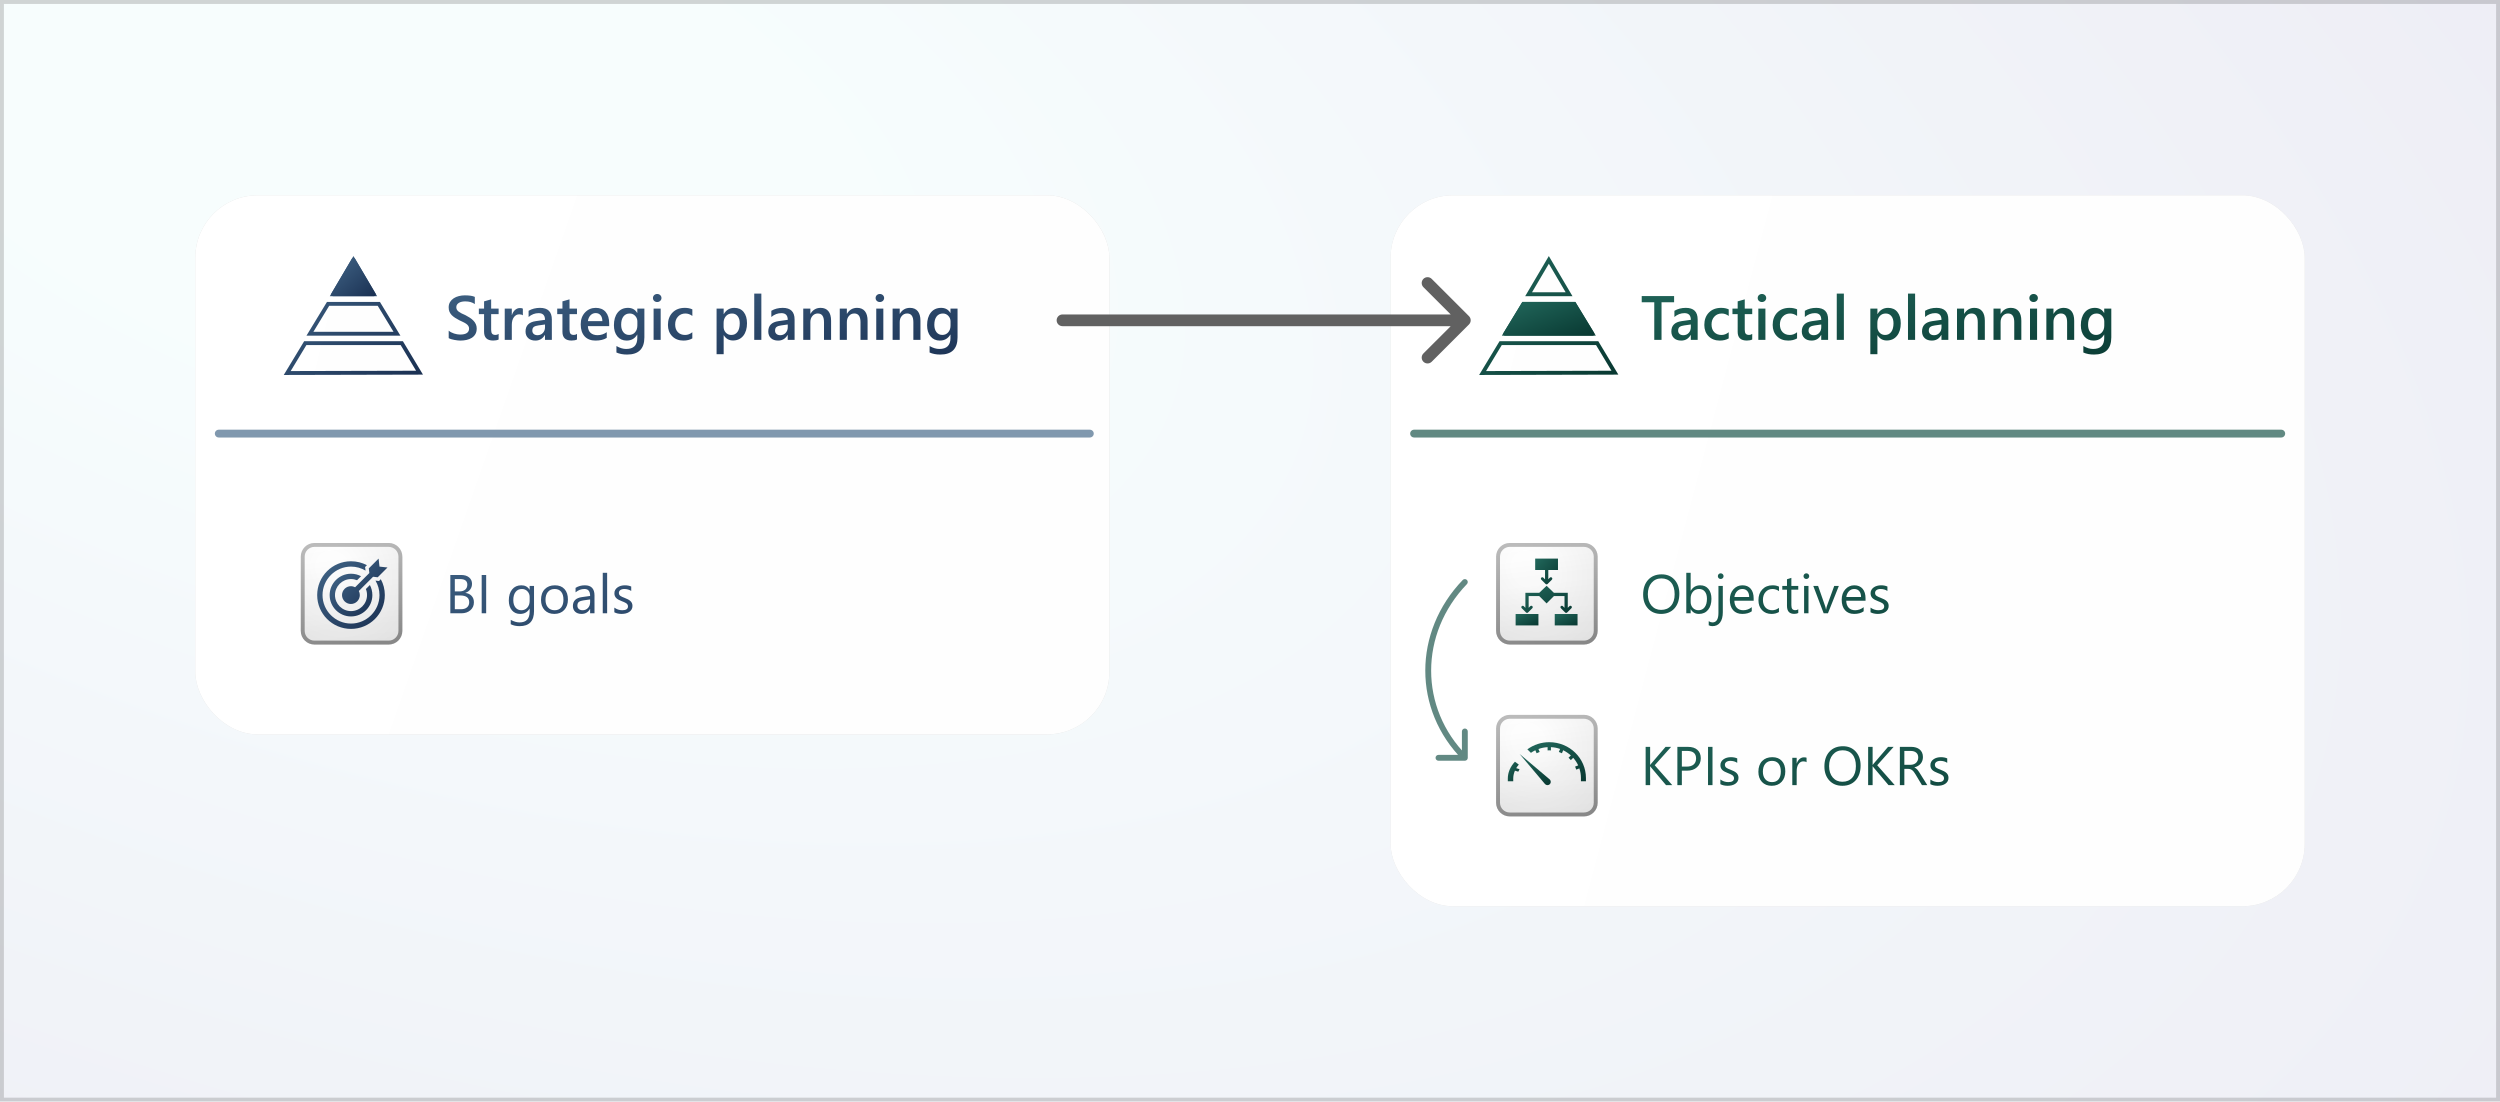 <svg width="640" height="282" viewBox="0 0 640 282" fill="none" xmlns="http://www.w3.org/2000/svg">
<rect width="640" height="282" fill="white"/>
<rect width="640" height="282" fill="url(#paint0_radial_34_18263)" fill-opacity="0.075"/>
<rect x="0.5" y="0.5" width="639" height="281" stroke="#333333" stroke-opacity="0.2"/>
<g filter="url(#filter0_f_34_18263)">
<rect x="356" y="50" width="234" height="182" rx="16" fill="#CCCCCC" fill-opacity="0.8"/>
</g>
<rect x="356" y="50" width="234" height="182" rx="16" fill="white"/>
<rect x="356" y="50" width="234" height="182" rx="16" fill="url(#paint1_linear_34_18263)" fill-opacity="0.33"/>
<path d="M428.57 77.375H425.352V87H423.492V77.375H420.281V75.797H428.57V77.375ZM434.602 87H432.844V85.75H432.812C432.26 86.708 431.451 87.188 430.383 87.188C429.596 87.188 428.979 86.974 428.531 86.547C428.089 86.12 427.867 85.555 427.867 84.852C427.867 83.341 428.737 82.461 430.477 82.211L432.852 81.875C432.852 80.734 432.31 80.164 431.227 80.164C430.273 80.164 429.414 80.492 428.648 81.148V79.562C429.492 79.062 430.466 78.812 431.57 78.812C433.591 78.812 434.602 79.807 434.602 81.797V87ZM432.852 83.07L431.172 83.305C430.651 83.372 430.258 83.5 429.992 83.688C429.732 83.87 429.602 84.193 429.602 84.656C429.602 84.995 429.721 85.273 429.961 85.492C430.206 85.706 430.531 85.812 430.938 85.812C431.49 85.812 431.945 85.62 432.305 85.234C432.669 84.844 432.852 84.354 432.852 83.766V83.07ZM442.547 86.633C441.906 87.003 441.148 87.188 440.273 87.188C439.086 87.188 438.128 86.818 437.398 86.078C436.669 85.333 436.305 84.37 436.305 83.188C436.305 81.87 436.695 80.812 437.477 80.016C438.263 79.213 439.312 78.812 440.625 78.812C441.354 78.812 441.997 78.94 442.555 79.195V80.883C441.997 80.466 441.404 80.258 440.773 80.258C440.008 80.258 439.38 80.518 438.891 81.039C438.401 81.555 438.156 82.232 438.156 83.07C438.156 83.898 438.385 84.552 438.844 85.031C439.307 85.51 439.927 85.75 440.703 85.75C441.354 85.75 441.969 85.518 442.547 85.055V86.633ZM448.57 86.914C448.216 87.091 447.75 87.18 447.172 87.18C445.62 87.18 444.844 86.435 444.844 84.945V80.422H443.508V79H444.844V77.148L446.656 76.633V79H448.57V80.422H446.656V84.422C446.656 84.896 446.742 85.234 446.914 85.438C447.086 85.641 447.372 85.742 447.773 85.742C448.081 85.742 448.346 85.654 448.57 85.477V86.914ZM451.047 77.32C450.75 77.32 450.495 77.224 450.281 77.031C450.073 76.838 449.969 76.594 449.969 76.297C449.969 76 450.073 75.753 450.281 75.555C450.495 75.357 450.75 75.258 451.047 75.258C451.354 75.258 451.615 75.357 451.828 75.555C452.042 75.753 452.148 76 452.148 76.297C452.148 76.578 452.042 76.82 451.828 77.023C451.615 77.221 451.354 77.32 451.047 77.32ZM451.945 87H450.133V79H451.945V87ZM460.047 86.633C459.406 87.003 458.648 87.188 457.773 87.188C456.586 87.188 455.628 86.818 454.898 86.078C454.169 85.333 453.805 84.37 453.805 83.188C453.805 81.87 454.195 80.812 454.977 80.016C455.763 79.213 456.812 78.812 458.125 78.812C458.854 78.812 459.497 78.94 460.055 79.195V80.883C459.497 80.466 458.904 80.258 458.273 80.258C457.508 80.258 456.88 80.518 456.391 81.039C455.901 81.555 455.656 82.232 455.656 83.07C455.656 83.898 455.885 84.552 456.344 85.031C456.807 85.51 457.427 85.75 458.203 85.75C458.854 85.75 459.469 85.518 460.047 85.055V86.633ZM467.992 87H466.234V85.75H466.203C465.651 86.708 464.841 87.188 463.773 87.188C462.987 87.188 462.37 86.974 461.922 86.547C461.479 86.12 461.258 85.555 461.258 84.852C461.258 83.341 462.128 82.461 463.867 82.211L466.242 81.875C466.242 80.734 465.701 80.164 464.617 80.164C463.664 80.164 462.805 80.492 462.039 81.148V79.562C462.883 79.062 463.857 78.812 464.961 78.812C466.982 78.812 467.992 79.807 467.992 81.797V87ZM466.242 83.07L464.562 83.305C464.042 83.372 463.648 83.5 463.383 83.688C463.122 83.87 462.992 84.193 462.992 84.656C462.992 84.995 463.112 85.273 463.352 85.492C463.596 85.706 463.922 85.812 464.328 85.812C464.88 85.812 465.336 85.62 465.695 85.234C466.06 84.844 466.242 84.354 466.242 83.766V83.07ZM472.031 87H470.211V75.156H472.031V87ZM480.648 85.82H480.617V90.68H478.805V79H480.617V80.406H480.648C481.268 79.344 482.174 78.812 483.367 78.812C484.383 78.812 485.174 79.169 485.742 79.883C486.31 80.596 486.594 81.555 486.594 82.758C486.594 84.091 486.273 85.159 485.633 85.961C484.992 86.763 484.117 87.164 483.008 87.164C481.987 87.164 481.201 86.716 480.648 85.82ZM480.602 82.664V83.656C480.602 84.24 480.786 84.734 481.156 85.141C481.531 85.547 482.005 85.75 482.578 85.75C483.25 85.75 483.776 85.49 484.156 84.969C484.542 84.443 484.734 83.711 484.734 82.773C484.734 81.987 484.555 81.372 484.195 80.93C483.841 80.482 483.359 80.258 482.75 80.258C482.104 80.258 481.583 80.487 481.188 80.945C480.797 81.404 480.602 81.977 480.602 82.664ZM490.266 87H488.445V75.156H490.266V87ZM498.773 87H497.016V85.75H496.984C496.432 86.708 495.622 87.188 494.555 87.188C493.768 87.188 493.151 86.974 492.703 86.547C492.26 86.12 492.039 85.555 492.039 84.852C492.039 83.341 492.909 82.461 494.648 82.211L497.023 81.875C497.023 80.734 496.482 80.164 495.398 80.164C494.445 80.164 493.586 80.492 492.82 81.148V79.562C493.664 79.062 494.638 78.812 495.742 78.812C497.763 78.812 498.773 79.807 498.773 81.797V87ZM497.023 83.07L495.344 83.305C494.823 83.372 494.43 83.5 494.164 83.688C493.904 83.87 493.773 84.193 493.773 84.656C493.773 84.995 493.893 85.273 494.133 85.492C494.378 85.706 494.703 85.812 495.109 85.812C495.661 85.812 496.117 85.62 496.477 85.234C496.841 84.844 497.023 84.354 497.023 83.766V83.07ZM508.117 87H506.305V82.492C506.305 80.997 505.776 80.25 504.719 80.25C504.167 80.25 503.711 80.458 503.352 80.875C502.992 81.287 502.812 81.807 502.812 82.438V87H500.992V79H502.812V80.328H502.844C503.443 79.318 504.307 78.812 505.438 78.812C506.307 78.812 506.971 79.096 507.43 79.664C507.888 80.227 508.117 81.042 508.117 82.109V87ZM517.461 87H515.648V82.492C515.648 80.997 515.12 80.25 514.062 80.25C513.51 80.25 513.055 80.458 512.695 80.875C512.336 81.287 512.156 81.807 512.156 82.438V87H510.336V79H512.156V80.328H512.188C512.786 79.318 513.651 78.812 514.781 78.812C515.651 78.812 516.315 79.096 516.773 79.664C517.232 80.227 517.461 81.042 517.461 82.109V87ZM520.594 77.32C520.297 77.32 520.042 77.224 519.828 77.031C519.62 76.838 519.516 76.594 519.516 76.297C519.516 76 519.62 75.753 519.828 75.555C520.042 75.357 520.297 75.258 520.594 75.258C520.901 75.258 521.161 75.357 521.375 75.555C521.589 75.753 521.695 76 521.695 76.297C521.695 76.578 521.589 76.82 521.375 77.023C521.161 77.221 520.901 77.32 520.594 77.32ZM521.492 87H519.68V79H521.492V87ZM530.992 87H529.18V82.492C529.18 80.997 528.651 80.25 527.594 80.25C527.042 80.25 526.586 80.458 526.227 80.875C525.867 81.287 525.688 81.807 525.688 82.438V87H523.867V79H525.688V80.328H525.719C526.318 79.318 527.182 78.812 528.312 78.812C529.182 78.812 529.846 79.096 530.305 79.664C530.763 80.227 530.992 81.042 530.992 82.109V87ZM540.492 86.359C540.492 89.297 539.016 90.766 536.062 90.766C535.021 90.766 534.112 90.591 533.336 90.242V88.586C534.211 89.086 535.042 89.336 535.828 89.336C537.729 89.336 538.68 88.401 538.68 86.531V85.656H538.648C538.049 86.677 537.148 87.188 535.945 87.188C534.971 87.188 534.185 86.833 533.586 86.125C532.992 85.412 532.695 84.456 532.695 83.258C532.695 81.898 533.016 80.818 533.656 80.016C534.297 79.213 535.177 78.812 536.297 78.812C537.354 78.812 538.138 79.245 538.648 80.109H538.68V79H540.492V86.359ZM538.695 83.336V82.297C538.695 81.734 538.508 81.255 538.133 80.859C537.763 80.458 537.299 80.258 536.742 80.258C536.055 80.258 535.516 80.513 535.125 81.023C534.74 81.529 534.547 82.237 534.547 83.148C534.547 83.935 534.732 84.565 535.102 85.039C535.477 85.508 535.971 85.742 536.586 85.742C537.211 85.742 537.719 85.518 538.109 85.07C538.5 84.617 538.695 84.039 538.695 83.336Z" fill="url(#paint2_linear_34_18263)"/>
<path d="M362 111L584 111" stroke="#104C42" stroke-opacity="0.66" stroke-width="2" stroke-linecap="round"/>
<path d="M425.236 157.164C423.846 157.164 422.732 156.706 421.894 155.79C421.06 154.874 420.643 153.682 420.643 152.215C420.643 150.638 421.069 149.38 421.921 148.441C422.773 147.503 423.933 147.033 425.4 147.033C426.754 147.033 427.843 147.489 428.668 148.4C429.497 149.312 429.912 150.504 429.912 151.976C429.912 153.575 429.488 154.84 428.641 155.77C427.793 156.699 426.658 157.164 425.236 157.164ZM425.318 148.072C424.288 148.072 423.452 148.444 422.81 149.187C422.167 149.929 421.846 150.905 421.846 152.112C421.846 153.32 422.158 154.293 422.782 155.031C423.411 155.765 424.229 156.132 425.236 156.132C426.312 156.132 427.16 155.781 427.779 155.079C428.399 154.377 428.709 153.395 428.709 152.133C428.709 150.839 428.408 149.838 427.807 149.132C427.205 148.425 426.376 148.072 425.318 148.072ZM432.838 155.988H432.811V157H431.689V146.637H432.811V151.23H432.838C433.389 150.301 434.196 149.836 435.258 149.836C436.156 149.836 436.857 150.15 437.363 150.779C437.874 151.404 438.129 152.242 438.129 153.295C438.129 154.466 437.844 155.405 437.274 156.111C436.705 156.813 435.925 157.164 434.937 157.164C434.011 157.164 433.312 156.772 432.838 155.988ZM432.811 153.165V154.143C432.811 154.721 432.997 155.214 433.371 155.619C433.749 156.02 434.228 156.221 434.807 156.221C435.486 156.221 436.017 155.961 436.399 155.441C436.787 154.922 436.98 154.2 436.98 153.274C436.98 152.495 436.8 151.884 436.44 151.442C436.08 151 435.593 150.779 434.978 150.779C434.326 150.779 433.802 151.007 433.405 151.463C433.009 151.914 432.811 152.481 432.811 153.165ZM441.041 156.706C441.041 157.854 440.809 158.739 440.344 159.358C439.883 159.983 439.223 160.295 438.361 160.295C438.042 160.295 437.732 160.222 437.432 160.076V159.03C437.769 159.235 438.088 159.338 438.389 159.338C439.41 159.338 439.92 158.522 439.92 156.891V150H441.041V156.706ZM440.494 148.223C440.294 148.223 440.123 148.154 439.981 148.018C439.84 147.881 439.77 147.708 439.77 147.498C439.77 147.288 439.84 147.115 439.981 146.979C440.123 146.837 440.294 146.767 440.494 146.767C440.699 146.767 440.872 146.837 441.014 146.979C441.16 147.115 441.232 147.288 441.232 147.498C441.232 147.699 441.16 147.869 441.014 148.011C440.872 148.152 440.699 148.223 440.494 148.223ZM448.937 153.78H443.994C444.012 154.56 444.222 155.161 444.623 155.585C445.024 156.009 445.576 156.221 446.277 156.221C447.066 156.221 447.79 155.961 448.451 155.441V156.494C447.836 156.941 447.022 157.164 446.011 157.164C445.022 157.164 444.245 156.847 443.68 156.214C443.115 155.576 442.832 154.68 442.832 153.527C442.832 152.438 443.14 151.552 443.755 150.868C444.375 150.18 445.143 149.836 446.059 149.836C446.975 149.836 447.683 150.132 448.185 150.725C448.686 151.317 448.937 152.14 448.937 153.192V153.78ZM447.788 152.83C447.784 152.183 447.626 151.679 447.316 151.319C447.011 150.959 446.585 150.779 446.038 150.779C445.509 150.779 445.061 150.968 444.691 151.347C444.322 151.725 444.094 152.219 444.008 152.83H447.788ZM455.41 156.679C454.872 157.002 454.234 157.164 453.496 157.164C452.498 157.164 451.691 156.84 451.076 156.193C450.465 155.542 450.16 154.699 450.16 153.664C450.16 152.511 450.491 151.586 451.151 150.889C451.812 150.187 452.694 149.836 453.797 149.836C454.412 149.836 454.954 149.95 455.424 150.178V151.326C454.904 150.962 454.348 150.779 453.756 150.779C453.04 150.779 452.452 151.037 451.992 151.552C451.536 152.062 451.309 152.734 451.309 153.568C451.309 154.389 451.523 155.036 451.951 155.51C452.384 155.984 452.963 156.221 453.688 156.221C454.298 156.221 454.872 156.018 455.41 155.612V156.679ZM460.353 156.932C460.088 157.077 459.74 157.15 459.307 157.15C458.081 157.15 457.468 156.467 457.468 155.1V150.957H456.265V150H457.468V148.291L458.589 147.929V150H460.353V150.957H458.589V154.901C458.589 155.371 458.669 155.706 458.828 155.906C458.988 156.107 459.252 156.207 459.621 156.207C459.904 156.207 460.147 156.13 460.353 155.975V156.932ZM462.424 148.223C462.223 148.223 462.052 148.154 461.911 148.018C461.77 147.881 461.699 147.708 461.699 147.498C461.699 147.288 461.77 147.115 461.911 146.979C462.052 146.837 462.223 146.767 462.424 146.767C462.629 146.767 462.802 146.837 462.943 146.979C463.089 147.115 463.162 147.288 463.162 147.498C463.162 147.699 463.089 147.869 462.943 148.011C462.802 148.152 462.629 148.223 462.424 148.223ZM462.971 157H461.85V150H462.971V157ZM470.743 150L467.954 157H466.854L464.201 150H465.432L467.209 155.086C467.341 155.46 467.423 155.785 467.455 156.063H467.482C467.528 155.713 467.601 155.396 467.701 155.113L469.561 150H470.743ZM477.579 153.78H472.637C472.655 154.56 472.865 155.161 473.266 155.585C473.667 156.009 474.218 156.221 474.92 156.221C475.708 156.221 476.433 155.961 477.094 155.441V156.494C476.479 156.941 475.665 157.164 474.653 157.164C473.664 157.164 472.887 156.847 472.322 156.214C471.757 155.576 471.475 154.68 471.475 153.527C471.475 152.438 471.782 151.552 472.397 150.868C473.017 150.18 473.785 149.836 474.701 149.836C475.617 149.836 476.326 150.132 476.827 150.725C477.328 151.317 477.579 152.14 477.579 153.192V153.78ZM476.431 152.83C476.426 152.183 476.269 151.679 475.959 151.319C475.654 150.959 475.228 150.779 474.681 150.779C474.152 150.779 473.703 150.968 473.334 151.347C472.965 151.725 472.737 152.219 472.65 152.83H476.431ZM478.857 156.747V155.544C479.468 155.995 480.14 156.221 480.874 156.221C481.858 156.221 482.351 155.893 482.351 155.236C482.351 155.049 482.307 154.892 482.221 154.765C482.139 154.632 482.025 154.516 481.879 154.416C481.738 154.316 481.569 154.227 481.373 154.149C481.182 154.067 480.974 153.983 480.751 153.896C480.441 153.773 480.168 153.65 479.931 153.527C479.698 153.4 479.502 153.258 479.343 153.104C479.188 152.944 479.069 152.764 478.987 152.563C478.91 152.363 478.871 152.128 478.871 151.859C478.871 151.531 478.946 151.242 479.097 150.991C479.247 150.736 479.448 150.524 479.698 150.355C479.949 150.182 480.234 150.052 480.553 149.966C480.876 149.879 481.209 149.836 481.551 149.836C482.157 149.836 482.699 149.941 483.178 150.15V151.285C482.663 150.948 482.07 150.779 481.4 150.779C481.191 150.779 481.002 150.804 480.833 150.854C480.664 150.9 480.519 150.966 480.396 151.053C480.277 151.139 480.184 151.244 480.115 151.367C480.051 151.486 480.02 151.618 480.02 151.764C480.02 151.946 480.051 152.099 480.115 152.222C480.184 152.345 480.282 152.454 480.409 152.55C480.537 152.646 480.692 152.732 480.874 152.81C481.056 152.887 481.264 152.971 481.496 153.062C481.806 153.181 482.084 153.304 482.33 153.432C482.576 153.555 482.786 153.696 482.959 153.855C483.132 154.01 483.264 154.19 483.355 154.396C483.451 154.601 483.499 154.844 483.499 155.127C483.499 155.473 483.422 155.774 483.267 156.029C483.116 156.285 482.913 156.496 482.658 156.665C482.403 156.834 482.109 156.959 481.776 157.041C481.444 157.123 481.095 157.164 480.73 157.164C480.01 157.164 479.386 157.025 478.857 156.747Z" fill="url(#paint3_linear_34_18263)"/>
<path d="M428.107 201H426.508L422.721 196.516C422.579 196.347 422.493 196.233 422.461 196.174H422.434V201H421.285V191.197H422.434V195.805H422.461C422.525 195.704 422.611 195.593 422.721 195.47L426.385 191.197H427.813L423.609 195.9L428.107 201ZM430.555 197.295V201H429.406V191.197H432.1C433.148 191.197 433.959 191.452 434.533 191.963C435.112 192.473 435.401 193.193 435.401 194.123C435.401 195.053 435.08 195.814 434.438 196.406C433.799 196.999 432.936 197.295 431.847 197.295H430.555ZM430.555 192.236V196.256H431.758C432.551 196.256 433.155 196.076 433.569 195.716C433.989 195.351 434.198 194.839 434.198 194.178C434.198 192.883 433.433 192.236 431.901 192.236H430.555ZM438.402 201H437.254V191.197H438.402V201ZM440.412 200.747V199.544C441.023 199.995 441.695 200.221 442.429 200.221C443.413 200.221 443.905 199.893 443.905 199.236C443.905 199.049 443.862 198.892 443.775 198.765C443.693 198.632 443.579 198.516 443.434 198.416C443.292 198.316 443.124 198.227 442.928 198.149C442.736 198.067 442.529 197.983 442.306 197.896C441.996 197.773 441.722 197.65 441.485 197.527C441.253 197.4 441.057 197.258 440.897 197.104C440.743 196.944 440.624 196.764 440.542 196.563C440.465 196.363 440.426 196.128 440.426 195.859C440.426 195.531 440.501 195.242 440.651 194.991C440.802 194.736 441.002 194.524 441.253 194.355C441.504 194.182 441.788 194.052 442.107 193.966C442.431 193.879 442.764 193.836 443.105 193.836C443.712 193.836 444.254 193.941 444.732 194.15V195.285C444.217 194.948 443.625 194.779 442.955 194.779C442.745 194.779 442.556 194.804 442.388 194.854C442.219 194.9 442.073 194.966 441.95 195.053C441.832 195.139 441.738 195.244 441.67 195.367C441.606 195.486 441.574 195.618 441.574 195.764C441.574 195.946 441.606 196.099 441.67 196.222C441.738 196.345 441.836 196.454 441.964 196.55C442.091 196.646 442.246 196.732 442.429 196.81C442.611 196.887 442.818 196.971 443.051 197.062C443.361 197.181 443.639 197.304 443.885 197.432C444.131 197.555 444.34 197.696 444.514 197.855C444.687 198.01 444.819 198.19 444.91 198.396C445.006 198.601 445.054 198.844 445.054 199.127C445.054 199.473 444.976 199.774 444.821 200.029C444.671 200.285 444.468 200.496 444.213 200.665C443.958 200.834 443.664 200.959 443.331 201.041C442.998 201.123 442.65 201.164 442.285 201.164C441.565 201.164 440.941 201.025 440.412 200.747ZM453.551 201.164C452.516 201.164 451.689 200.838 451.069 200.187C450.454 199.53 450.146 198.662 450.146 197.582C450.146 196.406 450.468 195.488 451.11 194.827C451.753 194.166 452.621 193.836 453.715 193.836C454.758 193.836 455.572 194.157 456.155 194.8C456.743 195.442 457.037 196.333 457.037 197.473C457.037 198.589 456.72 199.485 456.087 200.159C455.458 200.829 454.613 201.164 453.551 201.164ZM453.633 194.779C452.913 194.779 452.343 195.025 451.924 195.518C451.505 196.005 451.295 196.68 451.295 197.541C451.295 198.37 451.507 199.024 451.931 199.503C452.354 199.981 452.922 200.221 453.633 200.221C454.357 200.221 454.913 199.986 455.301 199.517C455.693 199.047 455.889 198.38 455.889 197.514C455.889 196.639 455.693 195.964 455.301 195.49C454.913 195.016 454.357 194.779 453.633 194.779ZM462.479 195.135C462.283 194.984 462 194.909 461.631 194.909C461.152 194.909 460.751 195.135 460.428 195.586C460.109 196.037 459.949 196.652 459.949 197.432V201H458.828V194H459.949V195.442H459.977C460.136 194.95 460.38 194.567 460.708 194.294C461.036 194.016 461.403 193.877 461.809 193.877C462.1 193.877 462.324 193.909 462.479 193.973V195.135ZM471.639 201.164C470.249 201.164 469.134 200.706 468.296 199.79C467.462 198.874 467.045 197.682 467.045 196.215C467.045 194.638 467.471 193.38 468.323 192.441C469.175 191.503 470.335 191.033 471.803 191.033C473.156 191.033 474.245 191.489 475.07 192.4C475.9 193.312 476.314 194.504 476.314 195.976C476.314 197.575 475.891 198.84 475.043 199.77C474.195 200.699 473.061 201.164 471.639 201.164ZM471.721 192.072C470.691 192.072 469.854 192.444 469.212 193.187C468.569 193.929 468.248 194.905 468.248 196.112C468.248 197.32 468.56 198.293 469.185 199.031C469.813 199.765 470.632 200.132 471.639 200.132C472.714 200.132 473.562 199.781 474.182 199.079C474.801 198.377 475.111 197.395 475.111 196.133C475.111 194.839 474.811 193.838 474.209 193.132C473.607 192.425 472.778 192.072 471.721 192.072ZM485.064 201H483.465L479.678 196.516C479.536 196.347 479.45 196.233 479.418 196.174H479.391V201H478.242V191.197H479.391V195.805H479.418C479.482 195.704 479.568 195.593 479.678 195.47L483.342 191.197H484.771L480.566 195.9L485.064 201ZM493.391 201H492.023L490.383 198.252C490.232 197.997 490.087 197.78 489.945 197.603C489.804 197.42 489.658 197.272 489.508 197.158C489.362 197.044 489.202 196.962 489.029 196.912C488.861 196.857 488.669 196.83 488.455 196.83H487.512V201H486.363V191.197H489.289C489.717 191.197 490.112 191.252 490.472 191.361C490.836 191.466 491.151 191.628 491.415 191.847C491.684 192.065 491.894 192.339 492.044 192.667C492.194 192.991 492.27 193.371 492.27 193.809C492.27 194.15 492.217 194.465 492.112 194.752C492.012 195.035 491.866 195.287 491.675 195.511C491.488 195.734 491.26 195.925 490.991 196.085C490.727 196.24 490.428 196.361 490.096 196.447V196.475C490.26 196.548 490.401 196.632 490.52 196.728C490.643 196.819 490.759 196.928 490.868 197.056C490.978 197.183 491.085 197.329 491.189 197.493C491.299 197.653 491.42 197.84 491.552 198.054L493.391 201ZM487.512 192.236V195.791H489.07C489.357 195.791 489.622 195.748 489.863 195.661C490.109 195.575 490.321 195.451 490.499 195.292C490.677 195.128 490.816 194.93 490.916 194.697C491.016 194.46 491.066 194.196 491.066 193.904C491.066 193.38 490.896 192.972 490.554 192.681C490.216 192.384 489.727 192.236 489.084 192.236H487.512ZM494.17 200.747V199.544C494.781 199.995 495.453 200.221 496.187 200.221C497.171 200.221 497.663 199.893 497.663 199.236C497.663 199.049 497.62 198.892 497.533 198.765C497.451 198.632 497.337 198.516 497.191 198.416C497.05 198.316 496.882 198.227 496.686 198.149C496.494 198.067 496.287 197.983 496.063 197.896C495.754 197.773 495.48 197.65 495.243 197.527C495.011 197.4 494.815 197.258 494.655 197.104C494.5 196.944 494.382 196.764 494.3 196.563C494.222 196.363 494.184 196.128 494.184 195.859C494.184 195.531 494.259 195.242 494.409 194.991C494.56 194.736 494.76 194.524 495.011 194.355C495.261 194.182 495.546 194.052 495.865 193.966C496.189 193.879 496.521 193.836 496.863 193.836C497.469 193.836 498.012 193.941 498.49 194.15V195.285C497.975 194.948 497.383 194.779 496.713 194.779C496.503 194.779 496.314 194.804 496.146 194.854C495.977 194.9 495.831 194.966 495.708 195.053C495.59 195.139 495.496 195.244 495.428 195.367C495.364 195.486 495.332 195.618 495.332 195.764C495.332 195.946 495.364 196.099 495.428 196.222C495.496 196.345 495.594 196.454 495.722 196.55C495.849 196.646 496.004 196.732 496.187 196.81C496.369 196.887 496.576 196.971 496.809 197.062C497.118 197.181 497.396 197.304 497.643 197.432C497.889 197.555 498.098 197.696 498.271 197.855C498.445 198.01 498.577 198.19 498.668 198.396C498.764 198.601 498.812 198.844 498.812 199.127C498.812 199.473 498.734 199.774 498.579 200.029C498.429 200.285 498.226 200.496 497.971 200.665C497.715 200.834 497.422 200.959 497.089 201.041C496.756 201.123 496.408 201.164 496.043 201.164C495.323 201.164 494.699 201.025 494.17 200.747Z" fill="url(#paint4_linear_34_18263)"/>
<path d="M383 142.5C383 140.567 384.567 139 386.5 139H405.5C407.433 139 409 140.567 409 142.5V161.5C409 163.433 407.433 165 405.5 165H386.5C384.567 165 383 163.433 383 161.5V142.5Z" fill="url(#paint5_linear_34_18263)"/>
<path d="M383 142.5C383 140.567 384.567 139 386.5 139H405.5C407.433 139 409 140.567 409 142.5V161.5C409 163.433 407.433 165 405.5 165H386.5C384.567 165 383 163.433 383 161.5V142.5Z" fill="url(#paint6_radial_34_18263)" fill-opacity="0.2"/>
<path fill-rule="evenodd" clip-rule="evenodd" d="M405.5 140H386.5C385.119 140 384 141.119 384 142.5V161.5C384 162.881 385.119 164 386.5 164H405.5C406.881 164 408 162.881 408 161.5V142.5C408 141.119 406.881 140 405.5 140ZM386.5 139C384.567 139 383 140.567 383 142.5V161.5C383 163.433 384.567 165 386.5 165H405.5C407.433 165 409 163.433 409 161.5V142.5C409 140.567 407.433 139 405.5 139H386.5Z" fill="url(#paint7_linear_34_18263)"/>
<path d="M398.014 157.186H403.851V160.106H398.014V157.186Z" fill="url(#paint8_linear_34_18263)"/>
<path d="M400.514 152.596V155.6L400.097 155.183C399.956 155.04 399.722 155.04 399.581 155.183C399.436 155.326 399.436 155.558 399.581 155.7L400.676 156.795C400.817 156.938 401.051 156.938 401.192 156.795L402.287 155.7C402.432 155.556 402.432 155.323 402.287 155.18C402.142 155.036 401.908 155.037 401.767 155.181L401.349 155.598V151.762H397.804L395.925 149.963L394.046 151.762H390.501V155.6L390.083 155.183C389.943 155.04 389.708 155.04 389.568 155.183C389.423 155.326 389.423 155.558 389.568 155.7L390.663 156.795C390.803 156.938 391.038 156.938 391.178 156.795L392.273 155.7C392.418 155.556 392.418 155.323 392.273 155.18C392.129 155.036 391.894 155.037 391.754 155.181L391.336 155.598V152.596H394.046L395.925 154.474L397.804 152.596H400.514Z" fill="url(#paint9_linear_34_18263)"/>
<path d="M388 157.186H393.838V160.106H388V157.186Z" fill="url(#paint10_linear_34_18263)"/>
<path d="M395.529 148.322L395.09 147.879C394.95 147.737 394.715 147.737 394.575 147.879C394.43 148.022 394.43 148.254 394.575 148.397L395.67 149.492C395.811 149.634 396.045 149.634 396.186 149.492L397.281 148.397C397.426 148.253 397.426 148.02 397.281 147.878C397.136 147.734 396.901 147.735 396.761 147.879L396.365 148.278V145.921H398.844V143H393.007V145.921H395.529V148.322Z" fill="url(#paint11_linear_34_18263)"/>
<path d="M383 186.5C383 184.567 384.567 183 386.5 183H405.5C407.433 183 409 184.567 409 186.5V205.5C409 207.433 407.433 209 405.5 209H386.5C384.567 209 383 207.433 383 205.5V186.5Z" fill="url(#paint12_linear_34_18263)"/>
<path d="M383 186.5C383 184.567 384.567 183 386.5 183H405.5C407.433 183 409 184.567 409 186.5V205.5C409 207.433 407.433 209 405.5 209H386.5C384.567 209 383 207.433 383 205.5V186.5Z" fill="url(#paint13_radial_34_18263)" fill-opacity="0.2"/>
<path fill-rule="evenodd" clip-rule="evenodd" d="M405.5 184H386.5C385.119 184 384 185.119 384 186.5V205.5C384 206.881 385.119 208 386.5 208H405.5C406.881 208 408 206.881 408 205.5V186.5C408 185.119 406.881 184 405.5 184ZM386.5 183C384.567 183 383 184.567 383 186.5V205.5C383 207.433 384.567 209 386.5 209H405.5C407.433 209 409 207.433 409 205.5V186.5C409 184.567 407.433 183 405.5 183H386.5Z" fill="url(#paint14_linear_34_18263)"/>
<path d="M397.038 191.271V192.104C396.889 192.104 396.761 192.083 396.612 192.083C396.469 192.08 396.326 192.087 396.185 192.104V191.271C395.382 191.309 394.59 191.471 393.838 191.75L394.158 192.5C393.88 192.604 393.624 192.708 393.368 192.833L393.048 192.063C392.652 192.252 392.274 192.475 391.917 192.729L391 191.833C392.616 190.642 394.586 189.998 396.612 190C401.797 190 406 194.104 406 199.167V200H404.72V199.167C404.717 198.332 404.58 197.502 404.314 196.708L403.525 197.021C403.44 196.75 403.333 196.5 403.226 196.25L404.016 195.937C403.693 195.231 403.261 194.578 402.735 194L402.138 194.583C401.95 194.372 401.75 194.17 401.541 193.979L402.138 193.396C401.551 192.863 400.89 192.414 400.175 192.063L399.855 192.833C399.599 192.708 399.343 192.604 399.065 192.5L399.385 191.729C398.633 191.457 397.841 191.302 397.038 191.271Z" fill="url(#paint15_linear_34_18263)"/>
<path d="M387.823 195L388.815 195.736C388.561 196.026 388.337 196.329 388.146 196.644L389 196.918C388.885 197.123 388.769 197.346 388.677 197.551L387.823 197.295C387.536 197.947 387.388 198.629 387.385 199.315V200H386V199.315C385.995 197.772 386.632 196.265 387.823 195Z" fill="url(#paint16_linear_34_18263)"/>
<path d="M396.696 199.508C396.738 199.529 396.759 199.57 396.801 199.612C397.102 199.968 397.057 200.501 396.699 200.801C396.342 201.102 395.808 201.056 395.507 200.7C395.506 200.699 395.505 200.698 395.504 200.697L389 193L396.696 199.508Z" fill="url(#paint17_linear_34_18263)"/>
<path d="M375.75 194C375.75 194.414 375.414 194.75 375 194.75H368.25C367.836 194.75 367.5 194.414 367.5 194C367.5 193.586 367.836 193.25 368.25 193.25H374.25V187.25C374.25 186.836 374.586 186.5 375 186.5C375.414 186.5 375.75 186.836 375.75 187.25V194ZM374.459 148.48C374.746 148.182 375.221 148.172 375.52 148.459C375.818 148.746 375.828 149.221 375.541 149.52L374.459 148.48ZM374.47 194.53C361.671 181.732 361.686 161.765 374.459 148.48L375.541 149.52C363.314 162.235 363.329 181.268 375.53 193.47L374.47 194.53Z" fill="#628983"/>
<path d="M391.32 75.326L396.501 66.534L401.682 75.326H391.32ZM407.644 85.439H385.358L390.008 77.787H402.994L407.644 85.439ZM407.674 85.487C407.674 85.487 407.674 85.487 407.674 85.487L407.674 85.487ZM379.544 95.493L384.168 87.842H408.874L413.417 95.405L379.544 95.493Z" fill="white"/>
<path d="M391.32 75.326L396.501 66.534L401.682 75.326H391.32ZM407.644 85.439H385.358L390.008 77.787H402.994L407.644 85.439ZM407.674 85.487C407.674 85.487 407.674 85.487 407.674 85.487L407.674 85.487ZM379.544 95.493L384.168 87.842H408.874L413.417 95.405L379.544 95.493Z" fill="url(#paint18_linear_34_18263)" fill-opacity="0.33"/>
<path d="M391.32 75.326L396.501 66.534L401.682 75.326H391.32ZM407.644 85.439H385.358L390.008 77.787H402.994L407.644 85.439ZM407.674 85.487C407.674 85.487 407.674 85.487 407.674 85.487L407.674 85.487ZM379.544 95.493L384.168 87.842H408.874L413.417 95.405L379.544 95.493Z" stroke="url(#paint19_linear_34_18263)"/>
<path d="M389.727 77.287L384.901 85.228C384.712 85.539 384.935 85.939 385.299 85.939H407.703C408.067 85.939 408.29 85.539 408.101 85.228L403.275 77.287H389.727Z" fill="url(#paint20_linear_34_18263)"/>
<g filter="url(#filter1_f_34_18263)">
<rect x="50" y="50" width="234" height="138" rx="16" fill="#CCCCCC" fill-opacity="0.8"/>
</g>
<rect x="50" y="50" width="234" height="138" rx="16" fill="white"/>
<rect x="50" y="50" width="234" height="138" rx="16" fill="url(#paint21_linear_34_18263)" fill-opacity="0.33"/>
<path d="M114.867 86.555V84.641C115.039 84.797 115.242 84.938 115.477 85.062C115.716 85.188 115.969 85.294 116.234 85.383C116.5 85.466 116.766 85.531 117.031 85.578C117.297 85.625 117.542 85.648 117.766 85.648C118.547 85.648 119.128 85.518 119.508 85.258C119.893 84.997 120.086 84.62 120.086 84.125C120.086 83.859 120.021 83.63 119.891 83.438C119.766 83.24 119.589 83.06 119.359 82.898C119.13 82.737 118.859 82.583 118.547 82.438C118.24 82.287 117.909 82.13 117.555 81.969C117.174 81.766 116.82 81.56 116.492 81.352C116.164 81.143 115.878 80.914 115.633 80.664C115.393 80.409 115.203 80.122 115.062 79.805C114.927 79.487 114.859 79.115 114.859 78.688C114.859 78.162 114.977 77.706 115.211 77.32C115.451 76.93 115.763 76.609 116.148 76.359C116.539 76.104 116.982 75.917 117.477 75.797C117.971 75.672 118.477 75.609 118.992 75.609C120.164 75.609 121.018 75.742 121.555 76.008V77.844C120.919 77.385 120.102 77.156 119.102 77.156C118.826 77.156 118.549 77.182 118.273 77.234C118.003 77.287 117.758 77.372 117.539 77.492C117.326 77.612 117.151 77.766 117.016 77.953C116.88 78.141 116.812 78.367 116.812 78.633C116.812 78.883 116.865 79.099 116.969 79.281C117.073 79.463 117.224 79.63 117.422 79.781C117.625 79.932 117.87 80.081 118.156 80.227C118.448 80.367 118.784 80.521 119.164 80.688C119.555 80.891 119.922 81.104 120.266 81.328C120.615 81.552 120.919 81.799 121.18 82.07C121.445 82.341 121.654 82.643 121.805 82.977C121.961 83.305 122.039 83.68 122.039 84.102C122.039 84.669 121.924 85.148 121.695 85.539C121.466 85.93 121.156 86.247 120.766 86.492C120.38 86.737 119.935 86.914 119.43 87.023C118.924 87.133 118.391 87.188 117.828 87.188C117.641 87.188 117.409 87.172 117.133 87.141C116.862 87.115 116.583 87.073 116.297 87.016C116.01 86.963 115.74 86.898 115.484 86.82C115.229 86.742 115.023 86.654 114.867 86.555ZM127.648 86.914C127.294 87.091 126.828 87.18 126.25 87.18C124.698 87.18 123.922 86.435 123.922 84.945V80.422H122.586V79H123.922V77.148L125.734 76.633V79H127.648V80.422H125.734V84.422C125.734 84.896 125.82 85.234 125.992 85.438C126.164 85.641 126.451 85.742 126.852 85.742C127.159 85.742 127.424 85.654 127.648 85.477V86.914ZM133.852 80.727C133.633 80.555 133.318 80.469 132.906 80.469C132.37 80.469 131.922 80.711 131.562 81.195C131.203 81.68 131.023 82.338 131.023 83.172V87H129.211V79H131.023V80.648H131.055C131.232 80.086 131.503 79.648 131.867 79.336C132.237 79.018 132.648 78.859 133.102 78.859C133.43 78.859 133.68 78.909 133.852 79.008V80.727ZM141.273 87H139.516V85.75H139.484C138.932 86.708 138.122 87.188 137.055 87.188C136.268 87.188 135.651 86.974 135.203 86.547C134.76 86.12 134.539 85.555 134.539 84.852C134.539 83.341 135.409 82.461 137.148 82.211L139.523 81.875C139.523 80.734 138.982 80.164 137.898 80.164C136.945 80.164 136.086 80.492 135.32 81.148V79.562C136.164 79.062 137.138 78.812 138.242 78.812C140.263 78.812 141.273 79.807 141.273 81.797V87ZM139.523 83.07L137.844 83.305C137.323 83.372 136.93 83.5 136.664 83.688C136.404 83.87 136.273 84.193 136.273 84.656C136.273 84.995 136.393 85.273 136.633 85.492C136.878 85.706 137.203 85.812 137.609 85.812C138.161 85.812 138.617 85.62 138.977 85.234C139.341 84.844 139.523 84.354 139.523 83.766V83.07ZM147.711 86.914C147.357 87.091 146.891 87.18 146.312 87.18C144.76 87.18 143.984 86.435 143.984 84.945V80.422H142.648V79H143.984V77.148L145.797 76.633V79H147.711V80.422H145.797V84.422C145.797 84.896 145.883 85.234 146.055 85.438C146.227 85.641 146.513 85.742 146.914 85.742C147.221 85.742 147.487 85.654 147.711 85.477V86.914ZM155.953 83.492H150.5C150.521 84.232 150.747 84.802 151.18 85.203C151.617 85.604 152.216 85.805 152.977 85.805C153.831 85.805 154.615 85.549 155.328 85.039V86.5C154.599 86.958 153.635 87.188 152.438 87.188C151.26 87.188 150.336 86.826 149.664 86.102C148.997 85.372 148.664 84.349 148.664 83.031C148.664 81.787 149.031 80.773 149.766 79.992C150.505 79.206 151.422 78.812 152.516 78.812C153.609 78.812 154.456 79.164 155.055 79.867C155.654 80.57 155.953 81.547 155.953 82.797V83.492ZM154.203 82.211C154.198 81.56 154.044 81.055 153.742 80.695C153.44 80.331 153.023 80.148 152.492 80.148C151.971 80.148 151.529 80.338 151.164 80.719C150.805 81.099 150.583 81.596 150.5 82.211H154.203ZM164.961 86.359C164.961 89.297 163.484 90.766 160.531 90.766C159.49 90.766 158.581 90.591 157.805 90.242V88.586C158.68 89.086 159.51 89.336 160.297 89.336C162.198 89.336 163.148 88.401 163.148 86.531V85.656H163.117C162.518 86.677 161.617 87.188 160.414 87.188C159.44 87.188 158.654 86.833 158.055 86.125C157.461 85.412 157.164 84.456 157.164 83.258C157.164 81.898 157.484 80.818 158.125 80.016C158.766 79.213 159.646 78.812 160.766 78.812C161.823 78.812 162.607 79.245 163.117 80.109H163.148V79H164.961V86.359ZM163.164 83.336V82.297C163.164 81.734 162.977 81.255 162.602 80.859C162.232 80.458 161.768 80.258 161.211 80.258C160.523 80.258 159.984 80.513 159.594 81.023C159.208 81.529 159.016 82.237 159.016 83.148C159.016 83.935 159.201 84.565 159.57 85.039C159.945 85.508 160.44 85.742 161.055 85.742C161.68 85.742 162.188 85.518 162.578 85.07C162.969 84.617 163.164 84.039 163.164 83.336ZM168.234 77.32C167.938 77.32 167.682 77.224 167.469 77.031C167.26 76.838 167.156 76.594 167.156 76.297C167.156 76 167.26 75.753 167.469 75.555C167.682 75.357 167.938 75.258 168.234 75.258C168.542 75.258 168.802 75.357 169.016 75.555C169.229 75.753 169.336 76 169.336 76.297C169.336 76.578 169.229 76.82 169.016 77.023C168.802 77.221 168.542 77.32 168.234 77.32ZM169.133 87H167.32V79H169.133V87ZM177.234 86.633C176.594 87.003 175.836 87.188 174.961 87.188C173.773 87.188 172.815 86.818 172.086 86.078C171.357 85.333 170.992 84.37 170.992 83.188C170.992 81.87 171.383 80.812 172.164 80.016C172.951 79.213 174 78.812 175.312 78.812C176.042 78.812 176.685 78.94 177.242 79.195V80.883C176.685 80.466 176.091 80.258 175.461 80.258C174.695 80.258 174.068 80.518 173.578 81.039C173.089 81.555 172.844 82.232 172.844 83.07C172.844 83.898 173.073 84.552 173.531 85.031C173.995 85.51 174.615 85.75 175.391 85.75C176.042 85.75 176.656 85.518 177.234 85.055V86.633ZM185.289 85.82H185.258V90.68H183.445V79H185.258V80.406H185.289C185.909 79.344 186.815 78.812 188.008 78.812C189.023 78.812 189.815 79.169 190.383 79.883C190.951 80.596 191.234 81.555 191.234 82.758C191.234 84.091 190.914 85.159 190.273 85.961C189.633 86.763 188.758 87.164 187.648 87.164C186.628 87.164 185.841 86.716 185.289 85.82ZM185.242 82.664V83.656C185.242 84.24 185.427 84.734 185.797 85.141C186.172 85.547 186.646 85.75 187.219 85.75C187.891 85.75 188.417 85.49 188.797 84.969C189.182 84.443 189.375 83.711 189.375 82.773C189.375 81.987 189.195 81.372 188.836 80.93C188.482 80.482 188 80.258 187.391 80.258C186.745 80.258 186.224 80.487 185.828 80.945C185.438 81.404 185.242 81.977 185.242 82.664ZM194.906 87H193.086V75.156H194.906V87ZM203.414 87H201.656V85.75H201.625C201.073 86.708 200.263 87.188 199.195 87.188C198.409 87.188 197.792 86.974 197.344 86.547C196.901 86.12 196.68 85.555 196.68 84.852C196.68 83.341 197.549 82.461 199.289 82.211L201.664 81.875C201.664 80.734 201.122 80.164 200.039 80.164C199.086 80.164 198.227 80.492 197.461 81.148V79.562C198.305 79.062 199.279 78.812 200.383 78.812C202.404 78.812 203.414 79.807 203.414 81.797V87ZM201.664 83.07L199.984 83.305C199.464 83.372 199.07 83.5 198.805 83.688C198.544 83.87 198.414 84.193 198.414 84.656C198.414 84.995 198.534 85.273 198.773 85.492C199.018 85.706 199.344 85.812 199.75 85.812C200.302 85.812 200.758 85.62 201.117 85.234C201.482 84.844 201.664 84.354 201.664 83.766V83.07ZM212.758 87H210.945V82.492C210.945 80.997 210.417 80.25 209.359 80.25C208.807 80.25 208.352 80.458 207.992 80.875C207.633 81.287 207.453 81.807 207.453 82.438V87H205.633V79H207.453V80.328H207.484C208.083 79.318 208.948 78.812 210.078 78.812C210.948 78.812 211.612 79.096 212.07 79.664C212.529 80.227 212.758 81.042 212.758 82.109V87ZM222.102 87H220.289V82.492C220.289 80.997 219.76 80.25 218.703 80.25C218.151 80.25 217.695 80.458 217.336 80.875C216.977 81.287 216.797 81.807 216.797 82.438V87H214.977V79H216.797V80.328H216.828C217.427 79.318 218.292 78.812 219.422 78.812C220.292 78.812 220.956 79.096 221.414 79.664C221.872 80.227 222.102 81.042 222.102 82.109V87ZM225.234 77.32C224.938 77.32 224.682 77.224 224.469 77.031C224.26 76.838 224.156 76.594 224.156 76.297C224.156 76 224.26 75.753 224.469 75.555C224.682 75.357 224.938 75.258 225.234 75.258C225.542 75.258 225.802 75.357 226.016 75.555C226.229 75.753 226.336 76 226.336 76.297C226.336 76.578 226.229 76.82 226.016 77.023C225.802 77.221 225.542 77.32 225.234 77.32ZM226.133 87H224.32V79H226.133V87ZM235.633 87H233.82V82.492C233.82 80.997 233.292 80.25 232.234 80.25C231.682 80.25 231.227 80.458 230.867 80.875C230.508 81.287 230.328 81.807 230.328 82.438V87H228.508V79H230.328V80.328H230.359C230.958 79.318 231.823 78.812 232.953 78.812C233.823 78.812 234.487 79.096 234.945 79.664C235.404 80.227 235.633 81.042 235.633 82.109V87ZM245.133 86.359C245.133 89.297 243.656 90.766 240.703 90.766C239.661 90.766 238.753 90.591 237.977 90.242V88.586C238.852 89.086 239.682 89.336 240.469 89.336C242.37 89.336 243.32 88.401 243.32 86.531V85.656H243.289C242.69 86.677 241.789 87.188 240.586 87.188C239.612 87.188 238.826 86.833 238.227 86.125C237.633 85.412 237.336 84.456 237.336 83.258C237.336 81.898 237.656 80.818 238.297 80.016C238.938 79.213 239.818 78.812 240.938 78.812C241.995 78.812 242.779 79.245 243.289 80.109H243.32V79H245.133V86.359ZM243.336 83.336V82.297C243.336 81.734 243.148 81.255 242.773 80.859C242.404 80.458 241.94 80.258 241.383 80.258C240.695 80.258 240.156 80.513 239.766 81.023C239.38 81.529 239.188 82.237 239.188 83.148C239.188 83.935 239.372 84.565 239.742 85.039C240.117 85.508 240.612 85.742 241.227 85.742C241.852 85.742 242.359 85.518 242.75 85.07C243.141 84.617 243.336 84.039 243.336 83.336Z" fill="url(#paint22_linear_34_18263)"/>
<path d="M56 111L279 111" stroke="#3F6384" stroke-opacity="0.66" stroke-width="2" stroke-linecap="round"/>
<path d="M115.285 157V147.197H118.074C118.922 147.197 119.594 147.405 120.091 147.819C120.588 148.234 120.836 148.774 120.836 149.439C120.836 149.995 120.686 150.479 120.385 150.889C120.084 151.299 119.669 151.59 119.141 151.764V151.791C119.801 151.868 120.33 152.119 120.727 152.543C121.123 152.962 121.321 153.509 121.321 154.184C121.321 155.022 121.021 155.701 120.419 156.221C119.817 156.74 119.059 157 118.143 157H115.285ZM116.434 148.236V151.401H117.609C118.238 151.401 118.733 151.251 119.093 150.95C119.453 150.645 119.633 150.216 119.633 149.665C119.633 148.713 119.006 148.236 117.753 148.236H116.434ZM116.434 152.434V155.961H117.992C118.667 155.961 119.188 155.801 119.558 155.482C119.931 155.163 120.118 154.726 120.118 154.17C120.118 153.012 119.33 152.434 117.753 152.434H116.434ZM124.459 157H123.311V147.197H124.459V157ZM136.709 156.439C136.709 159.01 135.479 160.295 133.018 160.295C132.152 160.295 131.395 160.131 130.748 159.803V158.682C131.536 159.119 132.288 159.338 133.004 159.338C134.727 159.338 135.588 158.422 135.588 156.59V155.824H135.561C135.027 156.717 134.225 157.164 133.154 157.164C132.284 157.164 131.582 156.854 131.049 156.234C130.52 155.61 130.256 154.774 130.256 153.726C130.256 152.536 130.541 151.59 131.11 150.889C131.685 150.187 132.468 149.836 133.462 149.836C134.405 149.836 135.105 150.214 135.561 150.971H135.588V150H136.709V156.439ZM135.588 153.835V152.803C135.588 152.247 135.399 151.771 135.021 151.374C134.647 150.978 134.18 150.779 133.619 150.779C132.926 150.779 132.384 151.032 131.992 151.538C131.6 152.039 131.404 152.743 131.404 153.65C131.404 154.43 131.591 155.054 131.965 155.523C132.343 155.988 132.842 156.221 133.462 156.221C134.091 156.221 134.601 155.997 134.993 155.551C135.39 155.104 135.588 154.532 135.588 153.835ZM141.904 157.164C140.87 157.164 140.043 156.838 139.423 156.187C138.808 155.53 138.5 154.662 138.5 153.582C138.5 152.406 138.821 151.488 139.464 150.827C140.106 150.166 140.975 149.836 142.068 149.836C143.112 149.836 143.925 150.157 144.509 150.8C145.097 151.442 145.391 152.333 145.391 153.473C145.391 154.589 145.074 155.485 144.44 156.159C143.812 156.829 142.966 157.164 141.904 157.164ZM141.986 150.779C141.266 150.779 140.697 151.025 140.277 151.518C139.858 152.005 139.648 152.68 139.648 153.541C139.648 154.37 139.86 155.024 140.284 155.503C140.708 155.981 141.275 156.221 141.986 156.221C142.711 156.221 143.267 155.986 143.654 155.517C144.046 155.047 144.242 154.38 144.242 153.514C144.242 152.639 144.046 151.964 143.654 151.49C143.267 151.016 142.711 150.779 141.986 150.779ZM152.192 157H151.071V155.906H151.044C150.556 156.745 149.839 157.164 148.891 157.164C148.193 157.164 147.646 156.979 147.25 156.61C146.858 156.241 146.662 155.751 146.662 155.141C146.662 153.833 147.432 153.072 148.973 152.857L151.071 152.563C151.071 151.374 150.59 150.779 149.629 150.779C148.786 150.779 148.025 151.066 147.346 151.641V150.492C148.034 150.055 148.827 149.836 149.725 149.836C151.37 149.836 152.192 150.706 152.192 152.447V157ZM151.071 153.459L149.383 153.691C148.863 153.764 148.471 153.894 148.207 154.081C147.943 154.263 147.811 154.589 147.811 155.059C147.811 155.4 147.931 155.681 148.173 155.899C148.419 156.114 148.745 156.221 149.15 156.221C149.706 156.221 150.164 156.027 150.524 155.64C150.889 155.248 151.071 154.753 151.071 154.156V153.459ZM155.426 157H154.305V146.637H155.426V157ZM157.271 156.747V155.544C157.882 155.995 158.554 156.221 159.288 156.221C160.272 156.221 160.765 155.893 160.765 155.236C160.765 155.049 160.721 154.892 160.635 154.765C160.553 154.632 160.439 154.516 160.293 154.416C160.152 154.316 159.983 154.227 159.787 154.149C159.596 154.067 159.388 153.983 159.165 153.896C158.855 153.773 158.582 153.65 158.345 153.527C158.112 153.4 157.916 153.258 157.757 153.104C157.602 152.944 157.483 152.764 157.401 152.563C157.324 152.363 157.285 152.128 157.285 151.859C157.285 151.531 157.36 151.242 157.511 150.991C157.661 150.736 157.862 150.524 158.112 150.355C158.363 150.182 158.648 150.052 158.967 149.966C159.29 149.879 159.623 149.836 159.965 149.836C160.571 149.836 161.113 149.941 161.592 150.15V151.285C161.077 150.948 160.484 150.779 159.814 150.779C159.605 150.779 159.416 150.804 159.247 150.854C159.078 150.9 158.933 150.966 158.81 151.053C158.691 151.139 158.598 151.244 158.529 151.367C158.465 151.486 158.434 151.618 158.434 151.764C158.434 151.946 158.465 152.099 158.529 152.222C158.598 152.345 158.696 152.454 158.823 152.55C158.951 152.646 159.106 152.732 159.288 152.81C159.47 152.887 159.678 152.971 159.91 153.062C160.22 153.181 160.498 153.304 160.744 153.432C160.99 153.555 161.2 153.696 161.373 153.855C161.546 154.01 161.678 154.19 161.77 154.396C161.865 154.601 161.913 154.844 161.913 155.127C161.913 155.473 161.836 155.774 161.681 156.029C161.53 156.285 161.327 156.496 161.072 156.665C160.817 156.834 160.523 156.959 160.19 157.041C159.858 157.123 159.509 157.164 159.145 157.164C158.424 157.164 157.8 157.025 157.271 156.747Z" fill="url(#paint23_linear_34_18263)"/>
<path d="M77 142.5C77 140.567 78.567 139 80.5 139H99.5C101.433 139 103 140.567 103 142.5V161.5C103 163.433 101.433 165 99.5 165H80.5C78.567 165 77 163.433 77 161.5V142.5Z" fill="url(#paint24_linear_34_18263)"/>
<path d="M77 142.5C77 140.567 78.567 139 80.5 139H99.5C101.433 139 103 140.567 103 142.5V161.5C103 163.433 101.433 165 99.5 165H80.5C78.567 165 77 163.433 77 161.5V142.5Z" fill="url(#paint25_radial_34_18263)" fill-opacity="0.2"/>
<path fill-rule="evenodd" clip-rule="evenodd" d="M99.5 140H80.5C79.119 140 78 141.119 78 142.5V161.5C78 162.881 79.119 164 80.5 164H99.5C100.881 164 102 162.881 102 161.5V142.5C102 141.119 100.881 140 99.5 140ZM80.5 139C78.567 139 77 140.567 77 142.5V161.5C77 163.433 78.567 165 80.5 165H99.5C101.433 165 103 163.433 103 161.5V142.5C103 140.567 101.433 139 99.5 139H80.5Z" fill="url(#paint26_linear_34_18263)"/>
<path d="M97.148 145.051L96.921 143L94.414 145.506L94.551 146.691L90.905 150.337C90.586 150.177 90.222 150.063 89.834 150.063C88.581 150.063 87.556 151.089 87.556 152.342C87.556 153.595 88.581 154.62 89.834 154.62C91.088 154.62 92.113 153.595 92.113 152.342C92.113 151.955 92.022 151.613 91.862 151.294L95.508 147.648L96.693 147.785L99.199 145.278L97.148 145.051Z" fill="url(#paint27_linear_34_18263)"/>
<path d="M97.331 148.423L97.035 148.742L96.602 148.696L96.123 148.628C96.761 149.722 97.149 150.974 97.149 152.342C97.149 156.352 93.868 159.633 89.857 159.633C85.847 159.633 82.566 156.352 82.566 152.342C82.566 148.332 85.847 145.051 89.857 145.051C91.201 145.051 92.478 145.415 93.572 146.076L93.526 145.62L93.458 145.164L93.777 144.846L93.936 144.686C92.706 144.048 91.338 143.683 89.857 143.683C85.073 143.683 81.199 147.557 81.199 152.342C81.199 157.127 85.073 161 89.857 161C94.642 161 98.516 157.127 98.516 152.342C98.516 150.861 98.151 149.494 97.49 148.286L97.331 148.423Z" fill="url(#paint28_linear_34_18263)"/>
<path d="M93.662 150.792C93.867 151.271 93.959 151.795 93.959 152.342C93.959 154.597 92.113 156.443 89.857 156.443C87.602 156.443 85.756 154.597 85.756 152.342C85.756 150.086 87.602 148.24 89.857 148.24C90.404 148.24 90.928 148.354 91.407 148.537L92.432 147.511C91.657 147.101 90.791 146.873 89.857 146.873C86.85 146.873 84.389 149.334 84.389 152.342C84.389 155.349 86.85 157.81 89.857 157.81C92.865 157.81 95.326 155.349 95.326 152.342C95.326 151.408 95.098 150.542 94.688 149.767L93.662 150.792Z" fill="url(#paint29_linear_34_18263)"/>
<path d="M85.301 75.326L90.483 66.534L95.664 75.326H85.301ZM101.626 85.439H79.339L83.989 77.787H96.976L101.626 85.439ZM101.655 85.487C101.655 85.487 101.655 85.487 101.655 85.487L101.655 85.487ZM73.526 95.493L78.15 87.842H102.855L107.399 95.405L73.526 95.493Z" fill="white"/>
<path d="M85.301 75.326L90.483 66.534L95.664 75.326H85.301ZM101.626 85.439H79.339L83.989 77.787H96.976L101.626 85.439ZM101.655 85.487C101.655 85.487 101.655 85.487 101.655 85.487L101.655 85.487ZM73.526 95.493L78.15 87.842H102.855L107.399 95.405L73.526 95.493Z" fill="url(#paint30_linear_34_18263)" fill-opacity="0.33"/>
<path d="M85.301 75.326L90.483 66.534L95.664 75.326H85.301ZM101.626 85.439H79.339L83.989 77.787H96.976L101.626 85.439ZM101.655 85.487C101.655 85.487 101.655 85.487 101.655 85.487L101.655 85.487ZM73.526 95.493L78.15 87.842H102.855L107.399 95.405L73.526 95.493Z" stroke="url(#paint31_linear_34_18263)"/>
<path d="M90.081 66.23C90.262 65.923 90.703 65.923 90.884 66.23L96.123 75.12C96.307 75.432 96.083 75.826 95.722 75.826H85.243C84.882 75.826 84.658 75.432 84.842 75.12L90.081 66.23Z" fill="url(#paint32_linear_34_18263)"/>
<path d="M376.061 83.061C376.646 82.475 376.646 81.525 376.061 80.939L366.515 71.393C365.929 70.808 364.979 70.808 364.393 71.393C363.808 71.979 363.808 72.929 364.393 73.515L372.879 82L364.393 90.485C363.808 91.071 363.808 92.021 364.393 92.607C364.979 93.192 365.929 93.192 366.515 92.607L376.061 83.061ZM272 80.5C271.172 80.5 270.5 81.172 270.5 82C270.5 82.828 271.172 83.5 272 83.5V80.5ZM375 80.5H272V83.5H375V80.5Z" fill="#616161"/>
<defs>
<filter id="filter0_f_34_18263" x="351" y="45" width="244" height="192" filterUnits="userSpaceOnUse" color-interpolation-filters="sRGB">
<feFlood flood-opacity="0" result="BackgroundImageFix"/>
<feBlend mode="normal" in="SourceGraphic" in2="BackgroundImageFix" result="shape"/>
<feGaussianBlur stdDeviation="2.5" result="effect1_foregroundBlur_34_18263"/>
</filter>
<filter id="filter1_f_34_18263" x="45" y="45" width="244" height="148" filterUnits="userSpaceOnUse" color-interpolation-filters="sRGB">
<feFlood flood-opacity="0" result="BackgroundImageFix"/>
<feBlend mode="normal" in="SourceGraphic" in2="BackgroundImageFix" result="shape"/>
<feGaussianBlur stdDeviation="2.5" result="effect1_foregroundBlur_34_18263"/>
</filter>
<radialGradient id="paint0_radial_34_18263" cx="0" cy="0" r="1" gradientUnits="userSpaceOnUse" gradientTransform="translate(96.154 30.878) rotate(19.811) scale(652.973 328.623)">
<stop offset="0.199" stop-color="#8EE3E8"/>
<stop offset="1" stop-color="#19177E"/>
</radialGradient>
<linearGradient id="paint1_linear_34_18263" x1="388.933" y1="140.272" x2="485.69" y2="165.925" gradientUnits="userSpaceOnUse">
<stop stop-color="white"/>
<stop offset="1" stop-color="#FAFAFA"/>
</linearGradient>
<linearGradient id="paint2_linear_34_18263" x1="420" y1="70" x2="425.387" y2="111.297" gradientUnits="userSpaceOnUse">
<stop stop-color="#22685C"/>
<stop offset="1" stop-color="#083831"/>
</linearGradient>
<linearGradient id="paint3_linear_34_18263" x1="420" y1="135" x2="432.598" y2="196.416" gradientUnits="userSpaceOnUse">
<stop stop-color="#22685C"/>
<stop offset="1" stop-color="#083831"/>
</linearGradient>
<linearGradient id="paint4_linear_34_18263" x1="420" y1="179" x2="432.598" y2="240.416" gradientUnits="userSpaceOnUse">
<stop stop-color="#22685C"/>
<stop offset="1" stop-color="#083831"/>
</linearGradient>
<linearGradient id="paint5_linear_34_18263" x1="390.222" y1="139" x2="393.511" y2="165.311" gradientUnits="userSpaceOnUse">
<stop stop-color="white"/>
<stop offset="1" stop-color="#EBEBEB"/>
</linearGradient>
<radialGradient id="paint6_radial_34_18263" cx="0" cy="0" r="1" gradientUnits="userSpaceOnUse" gradientTransform="translate(391.306 145.771) rotate(56.31) scale(24.738 21.408)">
<stop offset="0.177" stop-color="white"/>
<stop offset="1" stop-color="#B8B8B8"/>
</radialGradient>
<linearGradient id="paint7_linear_34_18263" x1="391.396" y1="139" x2="394.897" y2="165.256" gradientUnits="userSpaceOnUse">
<stop stop-color="#BBBBBB"/>
<stop offset="1" stop-color="#888888"/>
</linearGradient>
<linearGradient id="paint8_linear_34_18263" x1="398.014" y1="157.186" x2="400.351" y2="161.858" gradientUnits="userSpaceOnUse">
<stop stop-color="#22685C"/>
<stop offset="1" stop-color="#083831"/>
</linearGradient>
<linearGradient id="paint9_linear_34_18263" x1="389.459" y1="149.963" x2="395.24" y2="160.74" gradientUnits="userSpaceOnUse">
<stop stop-color="#22685C"/>
<stop offset="1" stop-color="#083831"/>
</linearGradient>
<linearGradient id="paint10_linear_34_18263" x1="388" y1="157.186" x2="390.337" y2="161.858" gradientUnits="userSpaceOnUse">
<stop stop-color="#22685C"/>
<stop offset="1" stop-color="#083831"/>
</linearGradient>
<linearGradient id="paint11_linear_34_18263" x1="393.007" y1="143" x2="399.556" y2="148.794" gradientUnits="userSpaceOnUse">
<stop stop-color="#22685C"/>
<stop offset="1" stop-color="#083831"/>
</linearGradient>
<linearGradient id="paint12_linear_34_18263" x1="390.222" y1="183" x2="393.511" y2="209.311" gradientUnits="userSpaceOnUse">
<stop stop-color="white"/>
<stop offset="1" stop-color="#EBEBEB"/>
</linearGradient>
<radialGradient id="paint13_radial_34_18263" cx="0" cy="0" r="1" gradientUnits="userSpaceOnUse" gradientTransform="translate(391.306 189.771) rotate(56.31) scale(24.738 21.408)">
<stop offset="0.177" stop-color="white"/>
<stop offset="1" stop-color="#B8B8B8"/>
</radialGradient>
<linearGradient id="paint14_linear_34_18263" x1="391.396" y1="183" x2="394.897" y2="209.256" gradientUnits="userSpaceOnUse">
<stop stop-color="#BBBBBB"/>
<stop offset="1" stop-color="#888888"/>
</linearGradient>
<linearGradient id="paint15_linear_34_18263" x1="391" y1="190" x2="400.231" y2="203.846" gradientUnits="userSpaceOnUse">
<stop stop-color="#22685C"/>
<stop offset="1" stop-color="#083831"/>
</linearGradient>
<linearGradient id="paint16_linear_34_18263" x1="386" y1="195" x2="390.412" y2="197.647" gradientUnits="userSpaceOnUse">
<stop stop-color="#22685C"/>
<stop offset="1" stop-color="#083831"/>
</linearGradient>
<linearGradient id="paint17_linear_34_18263" x1="389" y1="193" x2="397" y2="201" gradientUnits="userSpaceOnUse">
<stop stop-color="#22685C"/>
<stop offset="1" stop-color="#083831"/>
</linearGradient>
<linearGradient id="paint18_linear_34_18263" x1="383.934" y1="80.877" x2="398.547" y2="84.385" gradientUnits="userSpaceOnUse">
<stop stop-color="white"/>
<stop offset="1" stop-color="#FAFAFA"/>
</linearGradient>
<linearGradient id="paint19_linear_34_18263" x1="379.019" y1="66" x2="408.668" y2="100.523" gradientUnits="userSpaceOnUse">
<stop stop-color="#22685C"/>
<stop offset="1" stop-color="#083831"/>
</linearGradient>
<linearGradient id="paint20_linear_34_18263" x1="384.832" y1="77.287" x2="390.472" y2="92.5" gradientUnits="userSpaceOnUse">
<stop stop-color="#22685C"/>
<stop offset="1" stop-color="#083831"/>
</linearGradient>
<linearGradient id="paint21_linear_34_18263" x1="82.933" y1="118.448" x2="175.209" y2="150.713" gradientUnits="userSpaceOnUse">
<stop stop-color="white"/>
<stop offset="1" stop-color="#FAFAFA"/>
</linearGradient>
<linearGradient id="paint22_linear_34_18263" x1="114" y1="70" x2="119.387" y2="111.297" gradientUnits="userSpaceOnUse">
<stop stop-color="#416587"/>
<stop offset="1" stop-color="#1A3052"/>
</linearGradient>
<linearGradient id="paint23_linear_34_18263" x1="114" y1="135" x2="126.598" y2="196.416" gradientUnits="userSpaceOnUse">
<stop stop-color="#416587"/>
<stop offset="1" stop-color="#1A3052"/>
</linearGradient>
<linearGradient id="paint24_linear_34_18263" x1="84.222" y1="139" x2="87.511" y2="165.311" gradientUnits="userSpaceOnUse">
<stop stop-color="white"/>
<stop offset="1" stop-color="#EBEBEB"/>
</linearGradient>
<radialGradient id="paint25_radial_34_18263" cx="0" cy="0" r="1" gradientUnits="userSpaceOnUse" gradientTransform="translate(85.306 145.771) rotate(56.31) scale(24.738 21.408)">
<stop offset="0.177" stop-color="white"/>
<stop offset="1" stop-color="#B8B8B8"/>
</radialGradient>
<linearGradient id="paint26_linear_34_18263" x1="85.396" y1="139" x2="88.897" y2="165.256" gradientUnits="userSpaceOnUse">
<stop stop-color="#BBBBBB"/>
<stop offset="1" stop-color="#888888"/>
</linearGradient>
<linearGradient id="paint27_linear_34_18263" x1="87.556" y1="143" x2="99.176" y2="154.643" gradientUnits="userSpaceOnUse">
<stop stop-color="#416587"/>
<stop offset="1" stop-color="#1A3052"/>
</linearGradient>
<linearGradient id="paint28_linear_34_18263" x1="81.199" y1="143.683" x2="98.516" y2="161" gradientUnits="userSpaceOnUse">
<stop stop-color="#416587"/>
<stop offset="1" stop-color="#1A3052"/>
</linearGradient>
<linearGradient id="paint29_linear_34_18263" x1="84.389" y1="146.873" x2="95.326" y2="157.81" gradientUnits="userSpaceOnUse">
<stop stop-color="#416587"/>
<stop offset="1" stop-color="#1A3052"/>
</linearGradient>
<linearGradient id="paint30_linear_34_18263" x1="77.915" y1="80.877" x2="92.528" y2="84.385" gradientUnits="userSpaceOnUse">
<stop stop-color="white"/>
<stop offset="1" stop-color="#FAFAFA"/>
</linearGradient>
<linearGradient id="paint31_linear_34_18263" x1="73" y1="66" x2="102.649" y2="100.523" gradientUnits="userSpaceOnUse">
<stop stop-color="#416587"/>
<stop offset="1" stop-color="#1A3052"/>
</linearGradient>
<linearGradient id="paint32_linear_34_18263" x1="84.776" y1="66" x2="94.493" y2="77.286" gradientUnits="userSpaceOnUse">
<stop stop-color="#416587"/>
<stop offset="1" stop-color="#1A3052"/>
</linearGradient>
</defs>
</svg>
